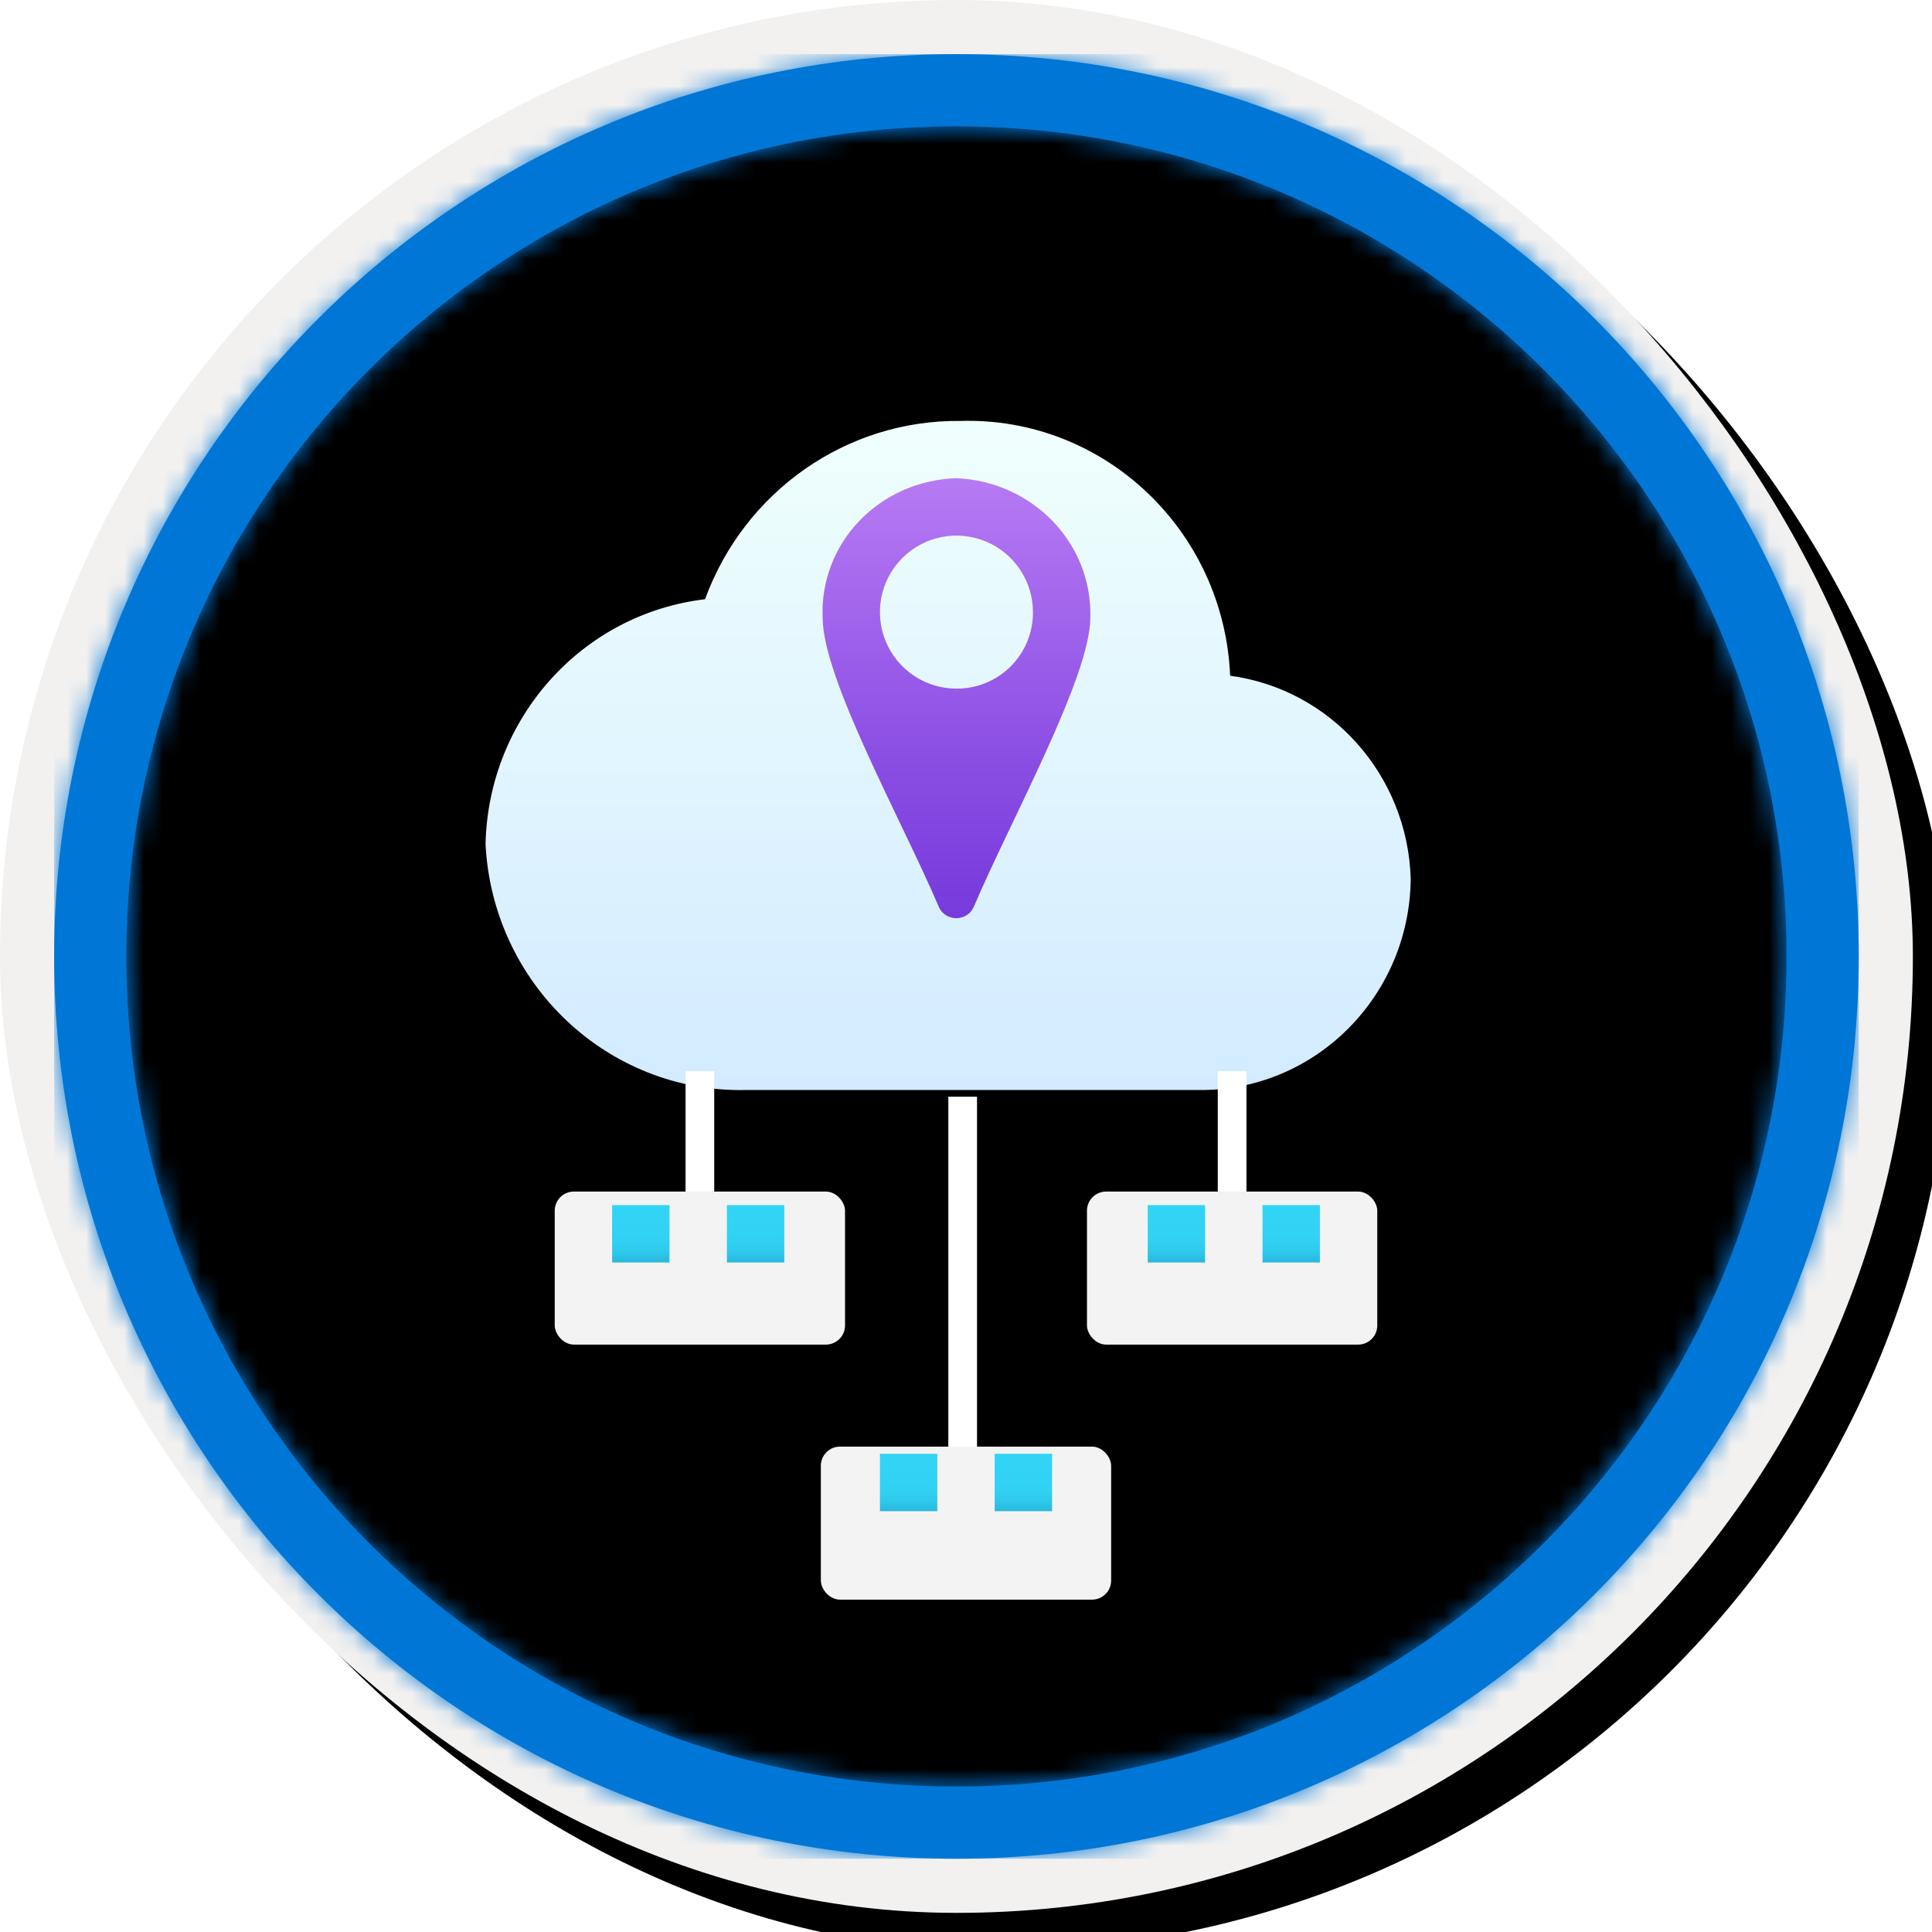 <?xml version="1.0" encoding="UTF-8"?>
<svg width="101px" height="101px" viewBox="0 0 101 101" version="1.1" xmlns="http://www.w3.org/2000/svg" xmlns:xlink="http://www.w3.org/1999/xlink">
    <!-- Generator: Sketch 63.1 (92452) - https://sketch.com -->
    <title>CMU dev 4 Distributed programming on the cloud/Distributed-computing-on-the-cloud-MapReduce</title>
    <desc>Created with Sketch.</desc>
    <defs>
        <rect id="path-1" x="0" y="0" width="94.34" height="94.34" rx="47.17"></rect>
        <linearGradient x1="50%" y1="0%" x2="50%" y2="100%" id="linearGradient-3">
            <stop stop-color="#99D3FF" offset="0%"></stop>
            <stop stop-color="#0FA6FF" offset="100%"></stop>
        </linearGradient>
        <rect id="path-4" x="0" y="0" width="100" height="100" rx="50"></rect>
        <filter x="-0.5%" y="-0.5%" width="102.0%" height="102.0%" filterUnits="objectBoundingBox" id="filter-5">
            <feOffset dx="1" dy="1" in="SourceAlpha" result="shadowOffsetOuter1"></feOffset>
            <feMorphology radius="4" operator="erode" in="SourceAlpha" result="shadowInner"></feMorphology>
            <feOffset dx="1" dy="1" in="shadowInner" result="shadowInner"></feOffset>
            <feComposite in="shadowOffsetOuter1" in2="shadowInner" operator="out" result="shadowOffsetOuter1"></feComposite>
            <feColorMatrix values="0 0 0 0 0   0 0 0 0 0   0 0 0 0 0  0 0 0 0.15 0" type="matrix" in="shadowOffsetOuter1"></feColorMatrix>
        </filter>
        <path d="M50,2.83 C76.051,2.83 97.17,23.949 97.17,50 C97.17,76.051 76.051,97.17 50,97.17 C23.949,97.17 2.83,76.051 2.83,50 C2.83,23.949 23.949,2.83 50,2.83 Z M50,6.604 C26.033,6.604 6.604,26.033 6.604,50 C6.604,73.967 26.033,93.396 50,93.396 C73.967,93.396 93.396,73.967 93.396,50 C93.396,26.033 73.967,6.604 50,6.604 Z" id="path-6"></path>
        <filter x="-25.0%" y="-35.7%" width="150.0%" height="171.4%" filterUnits="objectBoundingBox" id="filter-8">
            <feMorphology radius="0.5" operator="dilate" in="SourceAlpha" result="shadowSpreadOuter1"></feMorphology>
            <feOffset dx="0" dy="2" in="shadowSpreadOuter1" result="shadowOffsetOuter1"></feOffset>
            <feMorphology radius="1" operator="erode" in="SourceAlpha" result="shadowInner"></feMorphology>
            <feOffset dx="0" dy="2" in="shadowInner" result="shadowInner"></feOffset>
            <feComposite in="shadowOffsetOuter1" in2="shadowInner" operator="out" result="shadowOffsetOuter1"></feComposite>
            <feGaussianBlur stdDeviation="2" in="shadowOffsetOuter1" result="shadowBlurOuter1"></feGaussianBlur>
            <feColorMatrix values="0 0 0 0 0   0 0 0 0 0   0 0 0 0 0  0 0 0 0.1 0" type="matrix" in="shadowBlurOuter1" result="shadowMatrixOuter1"></feColorMatrix>
            <feMerge>
                <feMergeNode in="shadowMatrixOuter1"></feMergeNode>
                <feMergeNode in="SourceGraphic"></feMergeNode>
            </feMerge>
        </filter>
        <linearGradient x1="50%" y1="100%" x2="50%" y2="0%" id="linearGradient-9">
            <stop stop-color="#D2EBFF" offset="0%"></stop>
            <stop stop-color="#F0FFFD" offset="100%"></stop>
        </linearGradient>
        <filter x="-27.9%" y="-42.9%" width="155.8%" height="185.7%" filterUnits="objectBoundingBox" id="filter-10">
            <feOffset dx="0" dy="2" in="SourceAlpha" result="shadowOffsetOuter1"></feOffset>
            <feGaussianBlur stdDeviation="2" in="shadowOffsetOuter1" result="shadowBlurOuter1"></feGaussianBlur>
            <feColorMatrix values="0 0 0 0 0   0 0 0 0 0   0 0 0 0 0  0 0 0 0.1 0" type="matrix" in="shadowBlurOuter1" result="shadowMatrixOuter1"></feColorMatrix>
            <feMerge>
                <feMergeNode in="shadowMatrixOuter1"></feMergeNode>
                <feMergeNode in="SourceGraphic"></feMergeNode>
            </feMerge>
        </filter>
        <linearGradient x1="50%" y1="125.699%" x2="50%" y2="6.868%" id="linearGradient-11">
            <stop stop-color="#198AB3" offset="0%"></stop>
            <stop stop-color="#198AB3" offset="0%"></stop>
            <stop stop-color="#22A5CB" offset="11%"></stop>
            <stop stop-color="#29BADE" offset="23%"></stop>
            <stop stop-color="#2EC9EB" offset="37%"></stop>
            <stop stop-color="#31D1F3" offset="53%"></stop>
            <stop stop-color="#32D4F5" offset="100%"></stop>
        </linearGradient>
        <linearGradient x1="50.014%" y1="2.51545844e-15%" x2="50.014%" y2="100.054%" id="linearGradient-12">
            <stop stop-color="#B77AF4" offset="0%"></stop>
            <stop stop-color="#8C4FE4" offset="62%"></stop>
            <stop stop-color="#773ADC" offset="100%"></stop>
        </linearGradient>
    </defs>
    <g id="Badges" stroke="none" stroke-width="1" fill="none" fill-rule="evenodd">
        <g id="[CMU-dev-4]-Distributed-programming-on-the-cloud" transform="translate(-160, -510)">
            <g id="CMU-dev-4-Distributed-programming-on-the-cloud/Distributed-computing-on-the-cloud-MapReduce" transform="translate(160, 510)">
                <g id="Badge-Plates/Circle">
                    <g id="BG" transform="translate(2.83, 2.83)">
                        <mask id="mask-2" fill="white">
                            <use xlink:href="#path-1"></use>
                        </mask>
                        <g></g>
                        <g id="Colors/Microsoft-365/BG-Gradient-1" mask="url(#mask-2)" fill="url(#linearGradient-3)">
                            <rect id="Rectangle" x="0" y="0" width="94.34" height="94.34"></rect>
                        </g>
                    </g>
                    <g id="Border">
                        <g id="White-Border">
                            <use fill="black" fill-opacity="1" filter="url(#filter-5)" xlink:href="#path-4"></use>
                            <rect stroke="#F2F1F0" stroke-width="4" stroke-linejoin="square" x="2" y="2" width="96" height="96" rx="48"></rect>
                        </g>
                        <mask id="mask-7" fill="white">
                            <use xlink:href="#path-6"></use>
                        </mask>
                        <use id="Boarder" fill="#0078D4" fill-rule="nonzero" xlink:href="#path-6"></use>
                        <g id="Colors/Microsoft-365/Border" mask="url(#mask-7)" fill="#0076D7">
                            <g transform="translate(2.83, 2.83)" id="Microsoft-365/Border">
                                <rect x="0" y="0" width="94.34" height="94.34"></rect>
                            </g>
                        </g>
                    </g>
                </g>
                <g id="Group" transform="translate(25, 18)">
                    <g id="Cloud-White" filter="url(#filter-8)" fill="url(#linearGradient-9)" fill-rule="nonzero">
                        <g id="Group-31" transform="translate(0.383, 0)">
                            <g id="Icon-migrate-281-Azure-Migrate">
                                <path d="M38.926,13.326 C38.601,5.712 32.314,-0.223 24.817,0.006 C18.88,-0.057 13.542,3.672 11.474,9.327 C5.038,10.087 0.14,15.555 0,22.138 C0.377,29.452 6.403,35.139 13.609,34.983 L36.958,34.983 L37.559,34.983 C43.515,34.891 48.312,29.987 48.366,23.934 C48.2,18.527 44.204,14.037 38.926,13.326 Z" id="Path"></path>
                            </g>
                        </g>
                    </g>
                    <g id="Group-2" filter="url(#filter-10)" transform="translate(4, 36)">
                        <line x1="35.412" y1="-1.55431223e-14" x2="35.412" y2="10.4" id="Path-15" stroke="#FFFFFF" stroke-width="1.5"></line>
                        <rect id="Rectangle" fill="#F3F3F3" x="27.824" y="6.292" width="15.176" height="8" rx="1"></rect>
                        <line x1="7.588" y1="-1.55431223e-14" x2="7.588" y2="10.4" id="Path-15" stroke="#FFFFFF" stroke-width="1.5"></line>
                        <rect id="Rectangle" fill="#F3F3F3" x="0" y="6.292" width="15.176" height="8" rx="1"></rect>
                        <line x1="21.326" y1="1.333" x2="21.326" y2="22.292" id="Path-15" stroke="#FFFFFF" stroke-width="1.5"></line>
                        <rect id="Rectangle" fill="#F3F3F3" x="13.912" y="19.625" width="15.176" height="8" rx="1"></rect>
                    </g>
                    <rect id="Rectangle" fill="url(#linearGradient-11)" x="7" y="45" width="3" height="3"></rect>
                    <rect id="Rectangle" fill="url(#linearGradient-11)" x="13" y="45" width="3" height="3"></rect>
                    <rect id="Rectangle" fill="url(#linearGradient-11)" x="35" y="45" width="3" height="3"></rect>
                    <rect id="Rectangle" fill="url(#linearGradient-11)" x="41" y="45" width="3" height="3"></rect>
                    <rect id="Rectangle" fill="url(#linearGradient-11)" x="21" y="58" width="3" height="3"></rect>
                    <rect id="Rectangle" fill="url(#linearGradient-11)" x="27" y="58" width="3" height="3"></rect>
                </g>
                <path d="M50.002,25 C48.07,25.054 46.242,25.857 44.927,27.228 C43.611,28.6 42.92,30.426 43.007,32.296 C43.007,35.485 47.183,42.947 49.077,47.408 C49.23,47.766 49.591,48 49.991,48 C50.392,48 50.753,47.766 50.906,47.408 C52.821,42.906 56.997,35.381 56.997,32.296 C57.118,28.42 54.001,25.169 50.002,25 Z M46.31,33.543 C45.684,32.046 46.024,30.319 47.172,29.172 C48.319,28.024 50.046,27.684 51.543,28.31 C53.041,28.936 54.011,30.405 54,32.028 C54,33.081 53.581,34.091 52.836,34.836 C52.091,35.581 51.081,36 50.028,36 C48.405,36.011 46.936,35.041 46.31,33.543 Z" id="Location-Pin" fill="url(#linearGradient-12)" fill-rule="nonzero"></path>
            </g>
        </g>
    </g>
</svg>